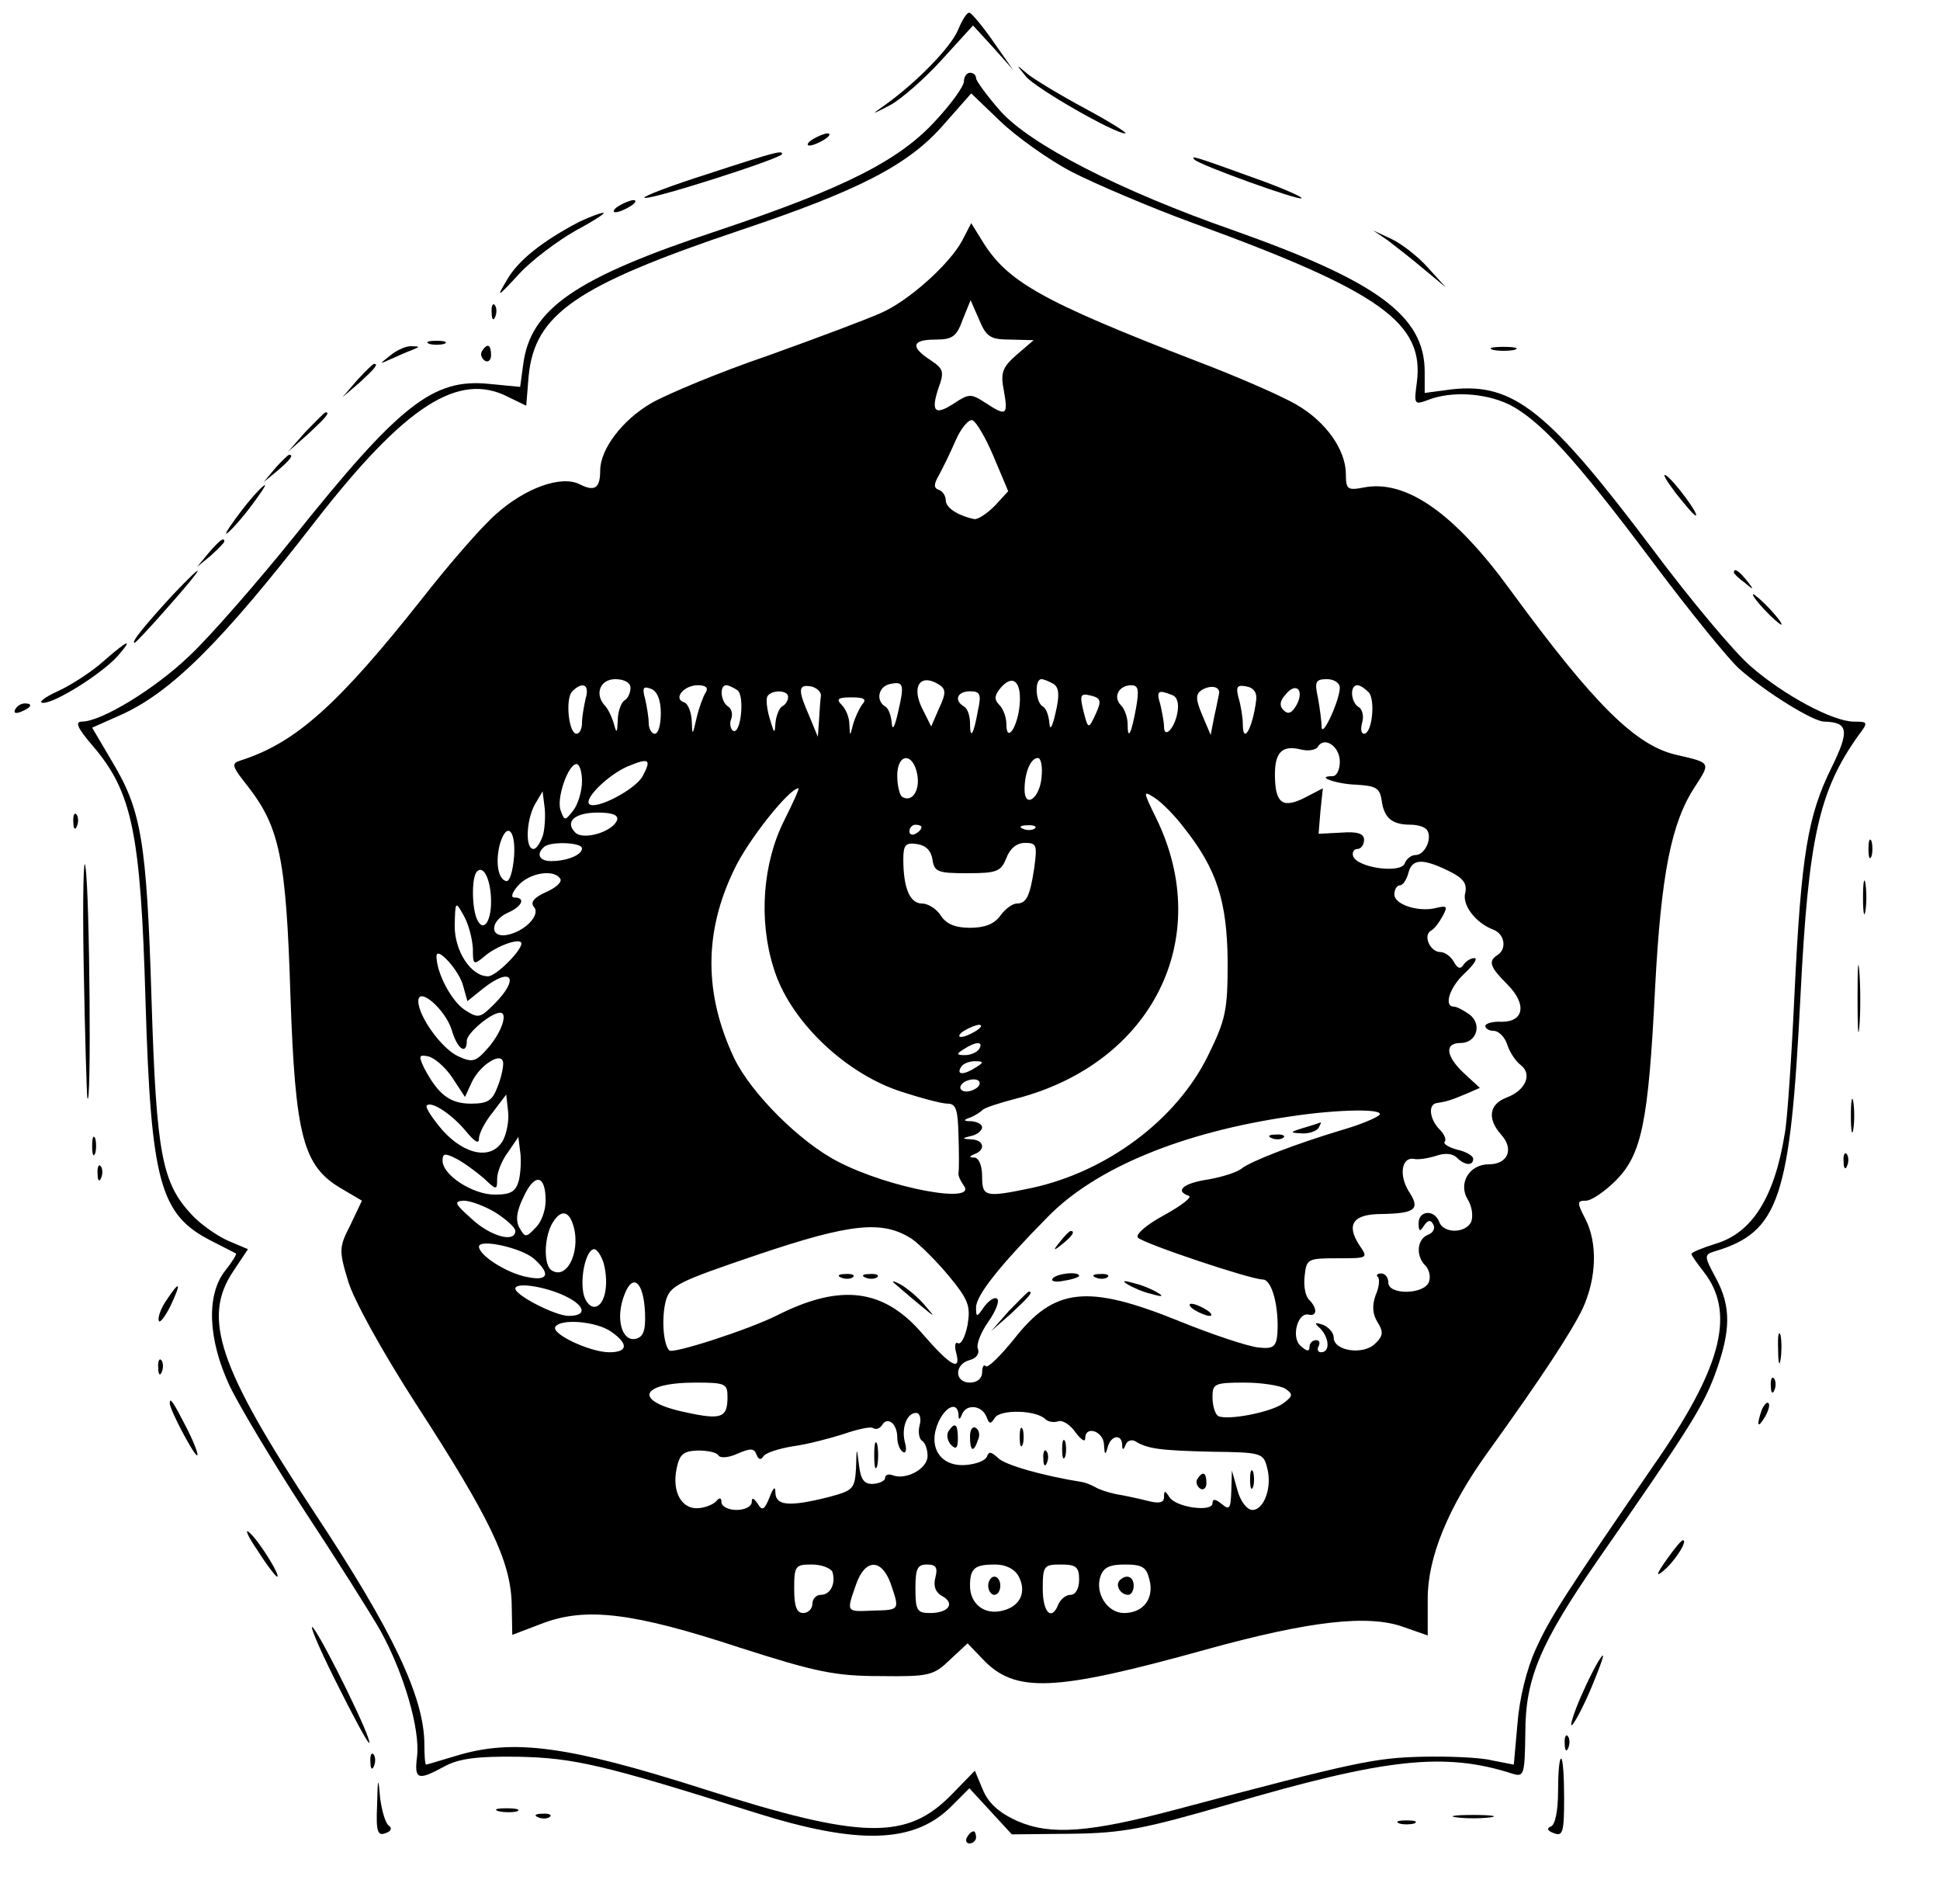 <?xml version="1.0" standalone="no"?>
<!DOCTYPE svg PUBLIC "-//W3C//DTD SVG 20010904//EN"
 "http://www.w3.org/TR/2001/REC-SVG-20010904/DTD/svg10.dtd">
<svg version="1.0" xmlns="http://www.w3.org/2000/svg"
 width="320pt" height="314pt" viewBox="0 0 320 314"
 preserveAspectRatio="xMidYMid meet">

<g transform="translate(0,314) scale(0.1,-0.1)"
fill="#000000" stroke="none">
<path d="M1580 3090 c-12 -28 -67 -85 -120 -123 -24 -17 -24 -17 9 0 18 10 56
43 85 75 l51 56 33 -36 33 -37 -33 47 c-18 26 -36 47 -39 47 -4 1 -12 -12 -19
-29z"/>
<path d="M1693 3013 c18 -20 145 -93 163 -93 5 0 -25 19 -66 41 -41 22 -84 48
-95 57 -20 17 -20 17 -2 -5z"/>
<path d="M1590 3006 c0 -8 -20 -36 -45 -63 -60 -67 -151 -113 -360 -183 -236
-78 -310 -129 -322 -221 l-5 -37 -52 5 c-91 9 -146 -33 -321 -252 -62 -77
-139 -165 -172 -196 -57 -55 -146 -109 -178 -109 -12 0 -7 -11 18 -40 65 -76
79 -143 87 -420 9 -300 24 -353 108 -396 20 -10 39 -20 41 -21 2 -1 -6 -14
-18 -29 -31 -40 -28 -113 8 -190 16 -33 71 -125 123 -205 52 -79 109 -169 126
-199 38 -69 65 -161 60 -206 -5 -39 1 -41 45 -17 24 13 54 17 122 16 92 -2
140 -13 390 -92 171 -54 263 -51 324 10 l30 30 35 -38 35 -38 98 1 c85 1 120
8 258 48 262 77 358 87 470 51 19 -6 20 -1 21 67 0 90 24 147 120 286 149 214
173 252 193 306 26 71 27 111 1 159 -19 35 -19 38 -3 43 108 32 126 86 143
424 13 257 30 336 96 428 16 21 15 22 -8 22 -34 0 -115 43 -170 91 -26 22 -99
109 -161 192 -173 230 -230 276 -332 265 l-45 -6 0 35 c0 92 -78 149 -315 233
-189 66 -336 142 -385 197 -22 25 -40 50 -40 54 0 5 -4 9 -10 9 -5 0 -10 -6
-10 -14z m177 -149 c39 -20 130 -59 204 -86 307 -112 379 -164 366 -262 -5
-37 -4 -37 20 -28 37 14 91 11 130 -7 52 -25 111 -90 237 -258 62 -83 128
-164 145 -179 44 -39 122 -87 140 -87 40 -1 42 -15 12 -76 -39 -79 -50 -143
-61 -373 -5 -107 -12 -210 -16 -230 -17 -106 -54 -164 -114 -182 -22 -7 -40
-14 -40 -17 0 -2 9 -15 20 -29 52 -66 31 -153 -71 -303 -159 -231 -182 -267
-206 -320 -15 -33 -27 -82 -30 -123 l-6 -67 -36 7 c-20 5 -72 7 -116 6 -77 -2
-108 -8 -405 -87 -143 -38 -207 -43 -262 -19 -31 14 -48 30 -57 52 l-13 31
-38 -39 c-74 -76 -147 -75 -410 9 -223 71 -313 83 -406 55 -27 -8 -50 -15 -51
-15 -2 0 -3 15 -3 33 0 78 -52 187 -181 382 -159 241 -186 322 -134 399 l24
36 -33 14 c-18 8 -45 27 -59 42 -50 53 -59 100 -67 354 -8 264 -17 314 -65
394 l-33 56 45 20 c84 37 167 119 322 319 150 193 238 249 320 206 l29 -14 4
49 c10 102 78 149 348 240 197 66 279 108 337 175 l45 51 48 -46 c26 -25 79
-63 117 -83z"/>
<path d="M1587 2743 c-21 -39 -90 -101 -136 -120 -20 -9 -102 -40 -183 -69
-82 -28 -168 -64 -194 -79 -48 -28 -84 -76 -84 -111 0 -29 -9 -35 -33 -23 -30
16 -90 -5 -139 -49 -23 -20 -77 -82 -120 -137 -140 -177 -210 -240 -301 -269
-16 -5 -15 -9 12 -43 52 -67 63 -118 70 -343 8 -235 21 -283 84 -320 l34 -20
-19 -40 c-19 -37 -19 -42 -4 -92 9 -31 56 -116 112 -203 122 -188 156 -259
158 -329 l1 -52 50 19 c71 27 149 18 325 -40 125 -40 157 -47 232 -47 81 -1
88 1 115 27 l29 27 24 -25 c54 -58 118 -55 370 15 170 47 267 58 325 37 l40
-14 0 61 c0 68 34 151 99 241 90 125 139 200 157 238 23 51 24 108 4 147 -14
27 -14 30 1 30 9 0 31 15 49 33 43 43 54 96 65 317 10 190 27 274 66 333 26
40 26 39 -30 52 -68 15 -137 84 -274 271 -93 128 -173 184 -243 170 -26 -5
-29 -3 -29 22 0 40 -33 87 -82 115 -24 14 -97 46 -163 71 -259 100 -314 132
-355 199 l-18 29 -15 -29z m80 -163 l38 -1 -28 -24 c-24 -21 -27 -30 -21 -60
7 -40 4 -42 -31 -19 -23 15 -27 15 -51 -1 -32 -21 -39 -14 -26 25 10 27 8 32
-13 46 -34 22 -31 34 8 34 28 0 35 5 45 33 l13 32 14 -32 c12 -29 19 -33 52
-33z m-28 -193 l24 -57 -22 -24 c-13 -13 -28 -23 -34 -22 -28 6 -47 19 -47 31
0 7 -5 15 -11 17 -9 3 -9 9 -1 23 6 11 19 37 28 58 9 21 22 36 28 34 6 -2 22
-29 35 -60z m-599 -381 c0 -8 -4 -18 -10 -21 -5 -3 -11 -18 -11 -33 -1 -21 -2
-22 -6 -7 -3 11 -9 24 -14 30 -19 19 -10 45 16 45 15 0 25 -6 25 -14z m441
-42 c-5 -22 -9 -30 -10 -17 -1 12 -5 25 -11 28 -16 10 -11 33 8 37 23 5 24 -1
13 -48z m68 47 c11 -7 12 -14 0 -39 l-13 -30 -13 26 c-21 39 -6 63 26 43z
m133 -32 c-3 -38 -22 -66 -22 -33 0 11 -5 25 -12 32 -8 8 -8 15 2 27 20 24 35
12 32 -26z m56 33 c9 -6 10 -19 3 -48 -5 -22 -9 -30 -10 -17 -1 12 -5 25 -11
28 -12 7 -14 45 -2 45 4 0 13 -4 20 -8z m472 -6 c0 -20 -29 -84 -30 -65 0 9
-3 31 -6 48 -6 27 -4 31 15 31 11 0 21 -6 21 -14z m-1244 -18 c-3 -13 -6 -31
-6 -40 0 -10 -4 -18 -9 -18 -13 0 -19 58 -7 70 17 17 29 11 22 -12z m124 -24
c0 -19 -4 -34 -10 -34 -5 0 -10 8 -10 18 0 9 -3 27 -6 40 -5 18 -3 21 10 16
10 -4 16 -18 16 -40z m74 34 c-4 -6 -11 -25 -15 -42 -7 -30 -7 -30 -8 -4 -1
14 -6 28 -13 30 -18 6 0 28 23 28 13 0 18 -4 13 -12z m52 4 c13 -8 6 -75 -7
-67 -4 3 -6 12 -3 19 3 8 1 17 -5 21 -12 7 -15 35 -3 35 4 0 12 -4 18 -8z
m138 -10 c-1 -6 -2 -24 -3 -39 l-2 -28 -14 34 c-19 43 -19 53 3 49 9 -2 17 -9
16 -16z m520 -19 c-8 -44 -14 -55 -14 -27 0 11 -5 25 -11 31 -14 14 -3 33 17
33 12 0 13 -8 8 -37z m137 24 c-1 -4 -4 -21 -8 -38 l-6 -31 -14 33 c-11 26
-11 34 -1 41 15 9 30 6 29 -5z m61 -12 c-6 -47 -22 -74 -22 -39 0 10 -3 30 -7
43 -5 19 -2 22 13 19 12 -2 18 -11 16 -23z m67 -7 c-8 -14 -14 -17 -22 -9 -7
7 -6 15 3 25 17 22 32 9 19 -16z m119 20 c11 -14 5 -68 -8 -68 -5 0 -6 8 -3
19 3 10 0 22 -6 25 -13 8 -15 36 -2 36 5 0 13 -6 19 -12z m-958 -7 c0 -6 -4
-13 -10 -16 -5 -3 -10 -16 -11 -28 -1 -18 -2 -17 -9 7 -5 16 -7 33 -4 38 7 11
34 10 34 -1z m313 -23 c-7 -40 -13 -49 -13 -20 0 11 -4 24 -10 27 -17 10 -11
25 10 25 17 0 19 -5 13 -32z m195 -4 c-13 -28 -13 -28 -22 8 -5 22 -3 25 13
21 17 -4 18 -9 9 -29z m125 30 c9 -3 12 -14 9 -30 -5 -26 -22 -43 -22 -22 0 7
-3 23 -6 36 -7 23 -4 25 19 16z m-511 -16 c-5 -7 -12 -22 -15 -33 -5 -20 -5
-20 -6 1 0 11 -6 25 -13 32 -9 9 -6 12 16 12 22 0 26 -3 18 -12z m788 -94 c0
-13 -5 -24 -12 -24 -30 0 6 -13 39 -14 32 -2 39 -5 42 -26 4 -29 17 -40 48
-40 12 0 24 -4 27 -9 9 -14 -4 -41 -19 -41 -7 0 -15 -6 -18 -14 -7 -17 -78 -7
-85 12 -2 6 1 12 7 12 6 0 11 7 11 15 0 10 -10 14 -37 12 l-38 -2 3 37 4 38
-27 -14 c-38 -20 -51 -12 -52 32 -1 41 11 54 43 46 12 -3 25 -1 28 5 11 17 36
0 36 -25z m-1150 -24 c-12 -22 -77 -56 -88 -46 -9 9 31 48 63 62 36 15 40 12
25 -16z m453 3 c5 -27 -9 -47 -25 -37 -4 3 -8 18 -8 35 0 37 26 39 33 2z m205
-5 c-3 -35 -28 -52 -28 -20 0 28 10 52 22 52 5 0 8 -14 6 -32z m-758 -6 c0
-16 -6 -37 -14 -48 -14 -18 -15 -18 -21 -1 -8 19 12 77 26 77 5 0 9 -13 9 -28z
m334 -64 c-36 -71 -43 -165 -18 -244 25 -84 113 -170 204 -202 36 -12 73 -22
83 -22 14 0 17 -10 18 -52 1 -29 1 -57 0 -62 -1 -4 3 -13 8 -20 27 -33 -121
-6 -206 38 -63 32 -144 113 -172 171 -50 106 -50 208 0 311 23 49 91 134 106
134 2 0 -9 -24 -23 -52z m659 -13 c54 -68 71 -121 72 -220 0 -82 -3 -96 -33
-157 -52 -105 -166 -190 -290 -217 -77 -16 -82 -15 -82 19 0 17 -5 30 -12 31
-10 0 -10 2 0 6 18 7 15 23 -5 24 -17 1 -17 2 0 6 9 2 17 9 17 14 0 5 -8 9
-17 10 -14 0 -15 2 -3 6 8 3 17 9 20 12 3 4 28 12 55 19 226 58 329 265 232
463 -22 45 -22 46 -2 33 11 -7 33 -29 48 -49z m-1057 -11 c-4 -13 -11 -24 -16
-24 -14 0 -12 47 2 73 l13 22 3 -24 c2 -12 1 -34 -2 -47z m122 24 c-7 -20 -56
-34 -69 -21 -18 18 -1 33 37 33 24 0 34 -4 32 -12z m502 -12 c0 -3 -4 -8 -10
-11 -5 -3 -10 -1 -10 4 0 6 5 11 10 11 6 0 10 -2 10 -4z m187 -2 c-3 -3 -12
-4 -19 -1 -8 3 -5 6 6 6 11 1 17 -2 13 -5z m-859 -46 c-2 -24 -7 -42 -13 -41
-13 3 -18 29 -11 59 11 40 27 27 24 -18z m112 13 c0 -11 -25 -21 -51 -21 -19
0 -25 11 -12 23 10 10 63 8 63 -2z m578 -18 c3 -21 9 -23 58 -23 49 0 55 3 64
25 6 16 17 25 31 25 19 0 20 -4 15 -41 -7 -47 -13 -59 -29 -59 -7 0 -19 -9
-27 -20 -10 -14 -26 -20 -50 -20 -24 0 -39 6 -48 20 -7 11 -21 20 -31 20 -20
0 -31 25 -31 73 0 24 4 28 23 25 14 -2 23 -11 25 -25z m851 -19 c25 -12 31
-21 28 -36 -6 -20 17 -50 46 -61 19 -7 23 -32 7 -42 -16 -10 -12 -20 16 -48
33 -33 28 -62 -9 -62 -15 1 -27 -3 -27 -7 0 -4 6 -8 14 -8 8 0 18 -10 22 -22
4 -13 14 -28 22 -34 20 -15 9 -42 -23 -54 -29 -11 -32 -35 -9 -61 22 -24 11
-49 -20 -49 -33 0 -51 -32 -35 -58 7 -11 9 -27 6 -36 -8 -20 -46 -21 -53 -1
-8 21 -34 19 -34 -2 0 -14 2 -15 9 -4 6 9 11 10 15 2 4 -6 0 -14 -8 -17 -19
-7 -21 -35 -5 -51 7 -7 9 -19 6 -27 -8 -21 -67 -22 -67 -1 0 8 -5 15 -12 15
-6 0 -9 -3 -5 -6 3 -3 2 -17 -4 -30 -6 -17 -5 -31 3 -44 10 -16 10 -23 -4 -36
-19 -19 -68 -12 -68 10 0 8 -8 17 -17 21 -15 5 -16 4 -5 -6 15 -16 16 -39 1
-39 -5 0 -7 5 -4 10 3 6 1 10 -4 10 -6 0 -11 -5 -11 -11 0 -8 -4 -8 -14 1 -17
13 -6 57 13 52 14 -3 14 11 0 25 -6 6 -9 23 -7 39 3 28 5 29 54 29 51 0 51 0
36 22 -22 34 -10 51 37 51 56 1 64 8 45 37 -17 27 -12 57 8 54 7 -2 24 1 37 5
14 5 27 4 34 -3 13 -13 27 -14 27 -2 0 5 -12 12 -26 15 -15 4 -24 10 -21 13 3
3 0 12 -8 20 -17 17 -20 42 -5 44 14 2 22 4 48 15 l23 10 -26 24 c-30 28 -33
50 -6 50 27 0 36 31 15 47 -10 7 -21 13 -26 13 -17 0 -7 32 18 55 15 14 22 25
16 25 -6 0 -14 -5 -18 -11 -5 -8 -10 -6 -16 5 -5 9 -15 16 -22 16 -17 0 -29
27 -16 35 6 3 14 14 20 25 8 15 7 17 -10 13 -29 -8 -70 5 -70 22 0 8 4 15 9
15 5 0 11 9 14 20 6 24 23 25 66 4z m-1579 -51 c0 -35 -14 -52 -24 -27 -8 21
-8 69 1 77 11 11 23 -15 23 -50z m114 38 c4 -5 -7 -15 -23 -22 -20 -9 -27 -17
-20 -25 11 -13 -16 -41 -46 -46 -28 -4 -26 24 3 37 23 10 30 25 10 25 -6 0 -3
9 7 20 19 21 59 27 69 11z m-144 -115 c0 -27 1 -28 18 -14 20 18 62 33 62 22
0 -12 -42 -54 -55 -54 -28 0 -55 41 -55 83 1 41 1 42 15 17 8 -14 14 -38 15
-54z m-16 -62 l7 -25 26 21 c47 37 61 17 18 -26 -23 -23 -26 -24 -49 -9 -22
15 -46 61 -46 88 0 18 38 -24 44 -49z m-19 -72 c9 -32 25 -43 25 -18 0 12 40
46 55 46 13 0 3 -31 -19 -57 -21 -24 -26 -26 -50 -15 -27 12 -66 66 -66 91 0
25 44 -13 55 -47z m865 -2 c-8 -5 -19 -10 -25 -10 -5 0 -3 5 5 10 8 5 20 10
25 10 6 0 3 -5 -5 -10z m5 -30 c-3 -5 -14 -10 -23 -10 -15 0 -15 2 -2 10 20
13 33 13 25 0z m-869 -47 l21 -32 11 24 c14 30 52 53 52 31 0 -8 -4 -26 -10
-40 -8 -21 -16 -26 -43 -26 -35 0 -54 15 -77 58 -10 21 -9 23 6 20 10 -2 28
-17 40 -35z m864 17 c-20 -13 -33 -13 -25 0 3 6 14 10 23 10 15 0 15 -2 2 -10z
m5 -30 c-3 -5 -13 -10 -21 -10 -8 0 -12 5 -9 10 3 6 13 10 21 10 8 0 12 -4 9
-10z m-785 -90 c-18 -33 -62 -26 -100 16 -17 20 -29 38 -26 41 8 8 43 -16 65
-43 14 -17 21 -21 21 -12 0 9 10 28 23 44 l22 29 3 -27 c2 -15 -2 -36 -8 -48z
m1445 41 c-6 -5 -32 -16 -60 -24 -77 -23 -152 -52 -167 -64 -7 -6 -32 -14 -55
-18 -41 -6 -56 -19 -32 -27 6 -2 -12 -16 -41 -32 -28 -15 -48 -32 -43 -37 10
-10 186 -69 206 -69 15 0 27 -45 24 -90 -2 -21 -7 -25 -32 -22 -17 2 -75 21
-129 43 -153 62 -207 56 -274 -30 -22 -27 -42 -47 -46 -44 -3 4 -6 -1 -6 -10
0 -10 -8 -17 -20 -17 -26 0 -26 30 -1 37 12 3 17 11 14 19 -3 7 5 27 17 44 12
17 19 34 15 38 -4 4 -13 -2 -21 -12 -13 -19 -14 -19 -14 -2 0 20 40 70 118
149 79 81 222 140 401 166 79 12 157 13 146 2z m-1419 -107 c-5 -19 -13 -24
-40 -24 -36 0 -86 32 -86 56 0 12 4 13 23 3 12 -6 32 -21 45 -32 21 -20 22
-20 22 -1 0 11 8 31 18 44 l17 25 3 -24 c2 -12 1 -34 -2 -47z m44 -34 c0 -16
-7 -36 -17 -45 -15 -16 -17 -16 -26 0 -7 12 -5 28 7 52 18 39 36 36 36 -7z
m-82 -20 c17 -11 32 -24 32 -30 0 -20 -41 -9 -72 20 -28 25 -30 29 -13 30 11
0 35 -9 53 -20z m126 -16 c16 -42 -7 -96 -34 -79 -13 8 -13 51 0 76 13 23 26
24 34 3z m560 -27 c13 -9 41 -37 61 -61 33 -40 36 -50 31 -81 -4 -20 -11 -33
-16 -30 -4 3 -6 -4 -3 -15 9 -33 -9 -23 -55 30 -64 75 -135 84 -240 31 -48
-24 -172 -64 -178 -58 -10 10 -13 53 -6 81 7 26 19 32 152 77 154 52 206 57
254 26z m-623 -33 c28 -25 23 -37 -11 -30 -33 6 -79 35 -80 50 0 14 71 -2 91
-20z m115 -8 c9 -36 1 -71 -16 -71 -8 0 -16 11 -18 24 -5 30 6 71 18 71 5 0
12 -11 16 -24z m68 -82 c1 -29 -3 -39 -16 -42 -23 -4 -33 35 -18 73 14 37 32
21 34 -31z m-139 32 c40 -17 46 -36 13 -36 -22 0 -88 34 -88 45 0 10 41 5 75
-9z m83 -62 c29 -20 28 -34 -3 -34 -31 0 -96 30 -89 42 9 14 68 9 92 -8z m192
-108 c0 -34 -10 -38 -69 -25 -87 18 -77 49 17 49 49 0 52 -2 52 -24z m920 14
c13 -9 13 -12 -3 -24 -20 -15 -93 -29 -108 -21 -5 4 -9 17 -9 31 0 22 3 24 53
24 28 0 59 -5 67 -10z m-539 -42 c0 -10 2 -10 6 0 7 17 32 15 40 -4 5 -13 7
-13 14 -2 9 14 67 13 83 -2 5 -5 14 -6 21 -4 7 3 20 -5 29 -18 9 -12 16 -17
16 -10 0 22 30 12 31 -10 1 -17 2 -19 6 -5 5 20 23 23 24 5 0 -10 2 -10 6 0 2
6 10 9 16 5 20 -12 39 -15 126 -17 81 -1 85 -2 91 -26 9 -32 -5 -70 -24 -70
-9 0 -20 14 -25 33 l-9 32 -1 -34 c-1 -29 -3 -32 -16 -21 -10 8 -15 9 -15 1 0
-15 -60 -7 -71 10 -7 11 -9 12 -9 0 0 -9 -8 -11 -27 -6 -16 4 -39 9 -52 11
-14 3 -29 8 -35 12 -6 3 -15 7 -21 8 -63 10 -128 28 -139 40 -11 10 -15 11
-18 2 -3 -7 -19 -13 -37 -14 -41 -2 -61 31 -43 71 12 26 31 34 33 13z m-64
-18 c-3 -11 -1 -23 4 -26 5 -3 9 -14 9 -25 0 -21 -35 -40 -57 -32 -7 3 -13 1
-13 -4 0 -5 -9 -9 -19 -10 -15 -1 -21 6 -24 30 -4 32 -4 32 -5 -4 -2 -35 -5
-37 -46 -48 -64 -16 -86 -14 -87 7 0 12 -3 10 -10 -8 -8 -20 -12 -22 -19 -10
-7 10 -10 11 -10 3 0 -7 -11 -13 -25 -13 -14 0 -25 6 -25 13 0 7 -3 8 -8 2 -4
-5 -17 -11 -29 -12 -28 -3 -45 26 -37 65 5 24 11 29 35 30 16 0 31 -3 34 -8 3
-5 17 -4 32 3 21 9 27 9 31 -2 3 -8 7 -9 11 -3 3 6 25 13 49 17 23 3 61 13 83
20 23 8 45 13 49 10 5 -3 11 -1 15 5 9 15 25 2 25 -20 0 -10 4 -21 9 -24 5 -4
7 3 4 14 -7 25 3 50 18 50 6 0 9 -9 6 -20z m-144 -242 c6 -19 -3 -38 -19 -38
-8 0 -14 -7 -14 -15 0 -8 -7 -15 -15 -15 -11 0 -15 11 -15 40 0 38 2 40 29 40
16 0 31 -6 34 -12z m96 -19 c15 -44 16 -44 -29 -45 -45 -2 -44 -3 -28 43 15
43 42 43 57 2z m74 10 c-4 -14 0 -25 11 -31 22 -12 11 -28 -20 -28 -21 0 -24
4 -24 40 0 33 3 40 19 40 15 0 18 -5 14 -21z m137 2 c14 -26 3 -50 -26 -57
-30 -8 -54 11 -54 41 0 29 8 35 41 35 18 0 32 -7 39 -19z m100 -6 c0 -15 -6
-25 -14 -25 -8 0 -16 -7 -20 -15 -11 -29 -26 -15 -26 25 0 38 2 40 30 40 25 0
30 -4 30 -25z m116 0 c8 -31 -10 -55 -42 -55 -27 0 -48 32 -39 60 5 15 15 20
40 20 29 0 36 -4 41 -25z"/>
<path d="M2150 1280 c-23 -7 -23 -8 -3 -9 12 -1 25 4 28 9 3 6 5 10 3 9 -2 -1
-14 -5 -28 -9z"/>
<path d="M2098 1263 c7 -3 16 -2 19 1 4 3 -2 6 -13 5 -11 0 -14 -3 -6 -6z"/>
<path d="M1749 1093 c-13 -16 -12 -17 4 -4 16 13 21 21 13 21 -2 0 -10 -8 -17
-17z"/>
<path d="M1736 1031 c-3 -4 6 -6 19 -3 14 2 25 6 25 8 0 8 -39 4 -44 -5z"/>
<path d="M1808 1033 c7 -3 16 -2 19 1 4 3 -2 6 -13 5 -11 0 -14 -3 -6 -6z"/>
<path d="M1860 1022 c8 -5 26 -13 40 -16 17 -5 20 -4 10 2 -8 5 -26 13 -40 16
-17 5 -20 4 -10 -2z"/>
<path d="M1664 978 l-29 -33 33 29 c30 28 37 36 29 36 -2 0 -16 -15 -33 -32z"/>
<path d="M1970 980 c8 -5 20 -10 25 -10 6 0 3 5 -5 10 -8 5 -19 10 -25 10 -5
0 -3 -5 5 -10z"/>
<path d="M1388 1033 c7 -3 16 -2 19 1 4 3 -2 6 -13 5 -11 0 -14 -3 -6 -6z"/>
<path d="M1428 1033 c7 -3 16 -2 19 1 4 3 -2 6 -13 5 -11 0 -14 -3 -6 -6z"/>
<path d="M1475 1024 c6 -5 23 -20 40 -34 29 -24 29 -24 10 -2 -11 13 -29 28
-40 34 -11 6 -15 6 -10 2z"/>
<path d="M1564 779 c-3 -6 -1 -16 5 -22 8 -8 11 -5 11 11 0 24 -5 28 -16 11z"/>
<path d="M1600 771 c0 -25 6 -27 13 -6 4 8 2 17 -3 20 -6 4 -10 -3 -10 -14z"/>
<path d="M1682 770 c0 -14 2 -19 5 -12 2 6 2 18 0 25 -3 6 -5 1 -5 -13z"/>
<path d="M1752 750 c0 -14 2 -19 5 -12 2 6 2 18 0 25 -3 6 -5 1 -5 -13z"/>
<path d="M1721 734 c0 -11 3 -14 6 -6 3 7 2 16 -1 19 -3 4 -6 -2 -5 -13z"/>
<path d="M2062 700 c0 -14 2 -19 5 -12 2 6 2 18 0 25 -3 6 -5 1 -5 -13z"/>
<path d="M1975 701 c-3 -5 -1 -12 5 -16 5 -3 10 1 10 9 0 18 -6 21 -15 7z"/>
<path d="M1442 740 c0 -19 2 -27 5 -17 2 9 2 25 0 35 -3 9 -5 1 -5 -18z"/>
<path d="M1630 525 c0 -8 5 -15 10 -15 6 0 10 7 10 15 0 8 -4 15 -10 15 -5 0
-10 -7 -10 -15z"/>
<path d="M1847 534 c-8 -8 1 -24 14 -24 5 0 9 7 9 15 0 15 -12 20 -23 9z"/>
<path d="M1340 2910 c-8 -5 -10 -10 -5 -10 6 0 17 5 25 10 8 5 11 10 5 10 -5
0 -17 -5 -25 -10z"/>
<path d="M1167 2853 c-60 -19 -107 -37 -104 -39 5 -6 227 65 227 72 0 6 -7 5
-123 -33z"/>
<path d="M1970 2877 c8 -9 172 -68 177 -64 2 2 -32 17 -74 32 -105 38 -109 39
-103 32z"/>
<path d="M1020 2800 c-8 -5 -10 -10 -5 -10 6 0 17 5 25 10 8 5 11 10 5 10 -5
0 -17 -5 -25 -10z"/>
<path d="M955 2774 c-61 -32 -101 -64 -119 -96 -18 -30 -16 -29 20 10 21 23
64 55 94 72 30 16 51 30 45 29 -5 0 -23 -7 -40 -15z"/>
<path d="M2290 2743 c13 -10 40 -31 60 -48 l35 -29 -30 33 c-16 18 -43 39 -60
47 l-30 14 25 -17z"/>
<path d="M811 2624 c0 -11 3 -14 6 -6 3 7 2 16 -1 19 -3 4 -6 -2 -5 -13z"/>
<path d="M708 2573 c6 -2 18 -2 25 0 6 3 1 5 -13 5 -14 0 -19 -2 -12 -5z"/>
<path d="M644 2554 c-19 -15 -19 -15 1 -6 11 5 27 12 35 15 13 5 13 6 -1 6 -8
1 -24 -6 -35 -15z"/>
<path d="M795 2561 c-3 -5 -1 -12 5 -16 5 -3 10 1 10 9 0 18 -6 21 -15 7z"/>
<path d="M2463 2563 c9 -2 25 -2 35 0 9 3 1 5 -18 5 -19 0 -27 -2 -17 -5z"/>
<path d="M589 2513 l-24 -28 28 24 c25 23 32 31 24 31 -2 0 -14 -12 -28 -27z"/>
<path d="M504 2428 l-29 -33 33 29 c30 28 37 36 29 36 -2 0 -16 -15 -33 -32z"/>
<path d="M454 2368 l-19 -23 23 19 c21 18 27 26 19 26 -2 0 -12 -10 -23 -22z"/>
<path d="M2764 2327 c16 -20 30 -37 33 -37 7 0 -36 58 -49 66 -7 4 1 -9 16
-29z"/>
<path d="M400 2300 c-17 -22 -29 -40 -27 -40 3 0 20 18 37 40 17 22 29 40 27
40 -3 0 -20 -18 -37 -40z"/>
<path d="M344 2228 l-19 -23 23 19 c12 11 22 21 22 23 0 8 -8 2 -26 -19z"/>
<path d="M284 2158 c-43 -47 -69 -78 -62 -78 2 0 27 27 56 60 61 69 65 80 6
18z"/>
<path d="M2860 2196 c0 -2 8 -10 18 -17 15 -13 16 -12 3 4 -13 16 -21 21 -21
13z"/>
<path d="M2910 2135 c13 -14 26 -25 28 -25 3 0 -5 11 -18 25 -13 14 -26 25
-28 25 -3 0 5 -11 18 -25z"/>
<path d="M170 2049 c-19 -17 -53 -39 -75 -49 -22 -10 -33 -19 -24 -19 19 -1
97 48 123 77 27 31 17 27 -24 -9z"/>
<path d="M25 1970 c-3 -6 1 -7 9 -4 18 7 21 14 7 14 -6 0 -13 -4 -16 -10z"/>
<path d="M121 1784 c0 -11 3 -14 6 -6 3 7 2 16 -1 19 -3 4 -6 -2 -5 -13z"/>
<path d="M3082 1740 c0 -14 2 -19 5 -12 2 6 2 18 0 25 -3 6 -5 1 -5 -13z"/>
<path d="M138 1550 c2 -113 5 -212 6 -220 7 -31 4 337 -3 380 -3 25 -5 -47 -3
-160z"/>
<path d="M3073 1660 c0 -25 2 -35 4 -22 2 12 2 32 0 45 -2 12 -4 2 -4 -23z"/>
<path d="M3064 1495 c0 -49 1 -71 3 -48 2 23 2 64 0 90 -2 26 -3 8 -3 -42z"/>
<path d="M3053 1300 c0 -25 2 -35 4 -22 2 12 2 32 0 45 -2 12 -4 2 -4 -23z"/>
<path d="M152 1250 c0 -14 2 -19 5 -12 2 6 2 18 0 25 -3 6 -5 1 -5 -13z"/>
<path d="M3041 1224 c0 -11 3 -14 6 -6 3 7 2 16 -1 19 -3 4 -6 -2 -5 -13z"/>
<path d="M161 1204 c0 -11 3 -14 6 -6 3 7 2 16 -1 19 -3 4 -6 -2 -5 -13z"/>
<path d="M274 995 c-9 -13 -14 -28 -12 -33 1 -5 10 6 19 24 19 40 16 44 -7 9z"/>
<path d="M2933 915 c0 -22 2 -30 4 -17 2 12 2 30 0 40 -3 9 -5 -1 -4 -23z"/>
<path d="M261 884 c0 -11 3 -14 6 -6 3 7 2 16 -1 19 -3 4 -6 -2 -5 -13z"/>
<path d="M2921 854 c0 -11 3 -14 6 -6 3 7 2 16 -1 19 -3 4 -6 -2 -5 -13z"/>
<path d="M280 826 c0 -11 40 -86 45 -86 3 0 -4 19 -16 43 -23 45 -29 54 -29
43z"/>
<path d="M2906 815 c-9 -26 -7 -32 5 -12 6 10 9 21 6 23 -2 3 -7 -2 -11 -11z"/>
<path d="M425 583 c15 -24 30 -43 32 -43 7 0 -31 61 -46 73 -8 7 -2 -7 14 -30z"/>
<path d="M2749 568 c-17 -24 -18 -29 -6 -19 18 14 42 51 33 51 -3 0 -15 -15
-27 -32z"/>
<path d="M553 369 c29 -58 54 -105 56 -103 5 5 -73 164 -92 189 -9 11 7 -28
36 -86z"/>
<path d="M2613 354 c-14 -30 -23 -57 -21 -59 2 -2 16 23 30 55 14 33 24 60 22
60 -3 0 -17 -25 -31 -56z"/>
<path d="M2581 264 c0 -11 3 -14 6 -6 3 7 2 16 -1 19 -3 4 -6 -2 -5 -13z"/>
<path d="M611 234 c0 -11 3 -14 6 -6 3 7 2 16 -1 19 -3 4 -6 -2 -5 -13z"/>
<path d="M2570 186 c0 -33 -5 -56 -12 -58 -7 -3 -6 -7 5 -11 15 -6 17 2 17 58
0 36 -2 65 -5 65 -3 0 -5 -24 -5 -54z"/>
<path d="M622 163 c-2 -44 1 -51 14 -46 9 3 11 8 6 12 -6 3 -12 24 -15 46 -3
36 -4 35 -5 -12z"/>
<path d="M823 153 c9 -2 23 -2 30 0 6 3 -1 5 -18 5 -16 0 -22 -2 -12 -5z"/>
<path d="M888 143 c7 -3 16 -2 19 1 4 3 -2 6 -13 5 -11 0 -14 -3 -6 -6z"/>
<path d="M2403 143 c15 -2 39 -2 55 0 15 2 2 4 -28 4 -30 0 -43 -2 -27 -4z"/>
<path d="M2308 133 c6 -2 18 -2 25 0 6 3 1 5 -13 5 -14 0 -19 -2 -12 -5z"/>
<path d="M1595 110 c-3 -5 -1 -10 4 -10 6 0 11 5 11 10 0 6 -2 10 -4 10 -3 0
-8 -4 -11 -10z"/>
</g>
</svg>
